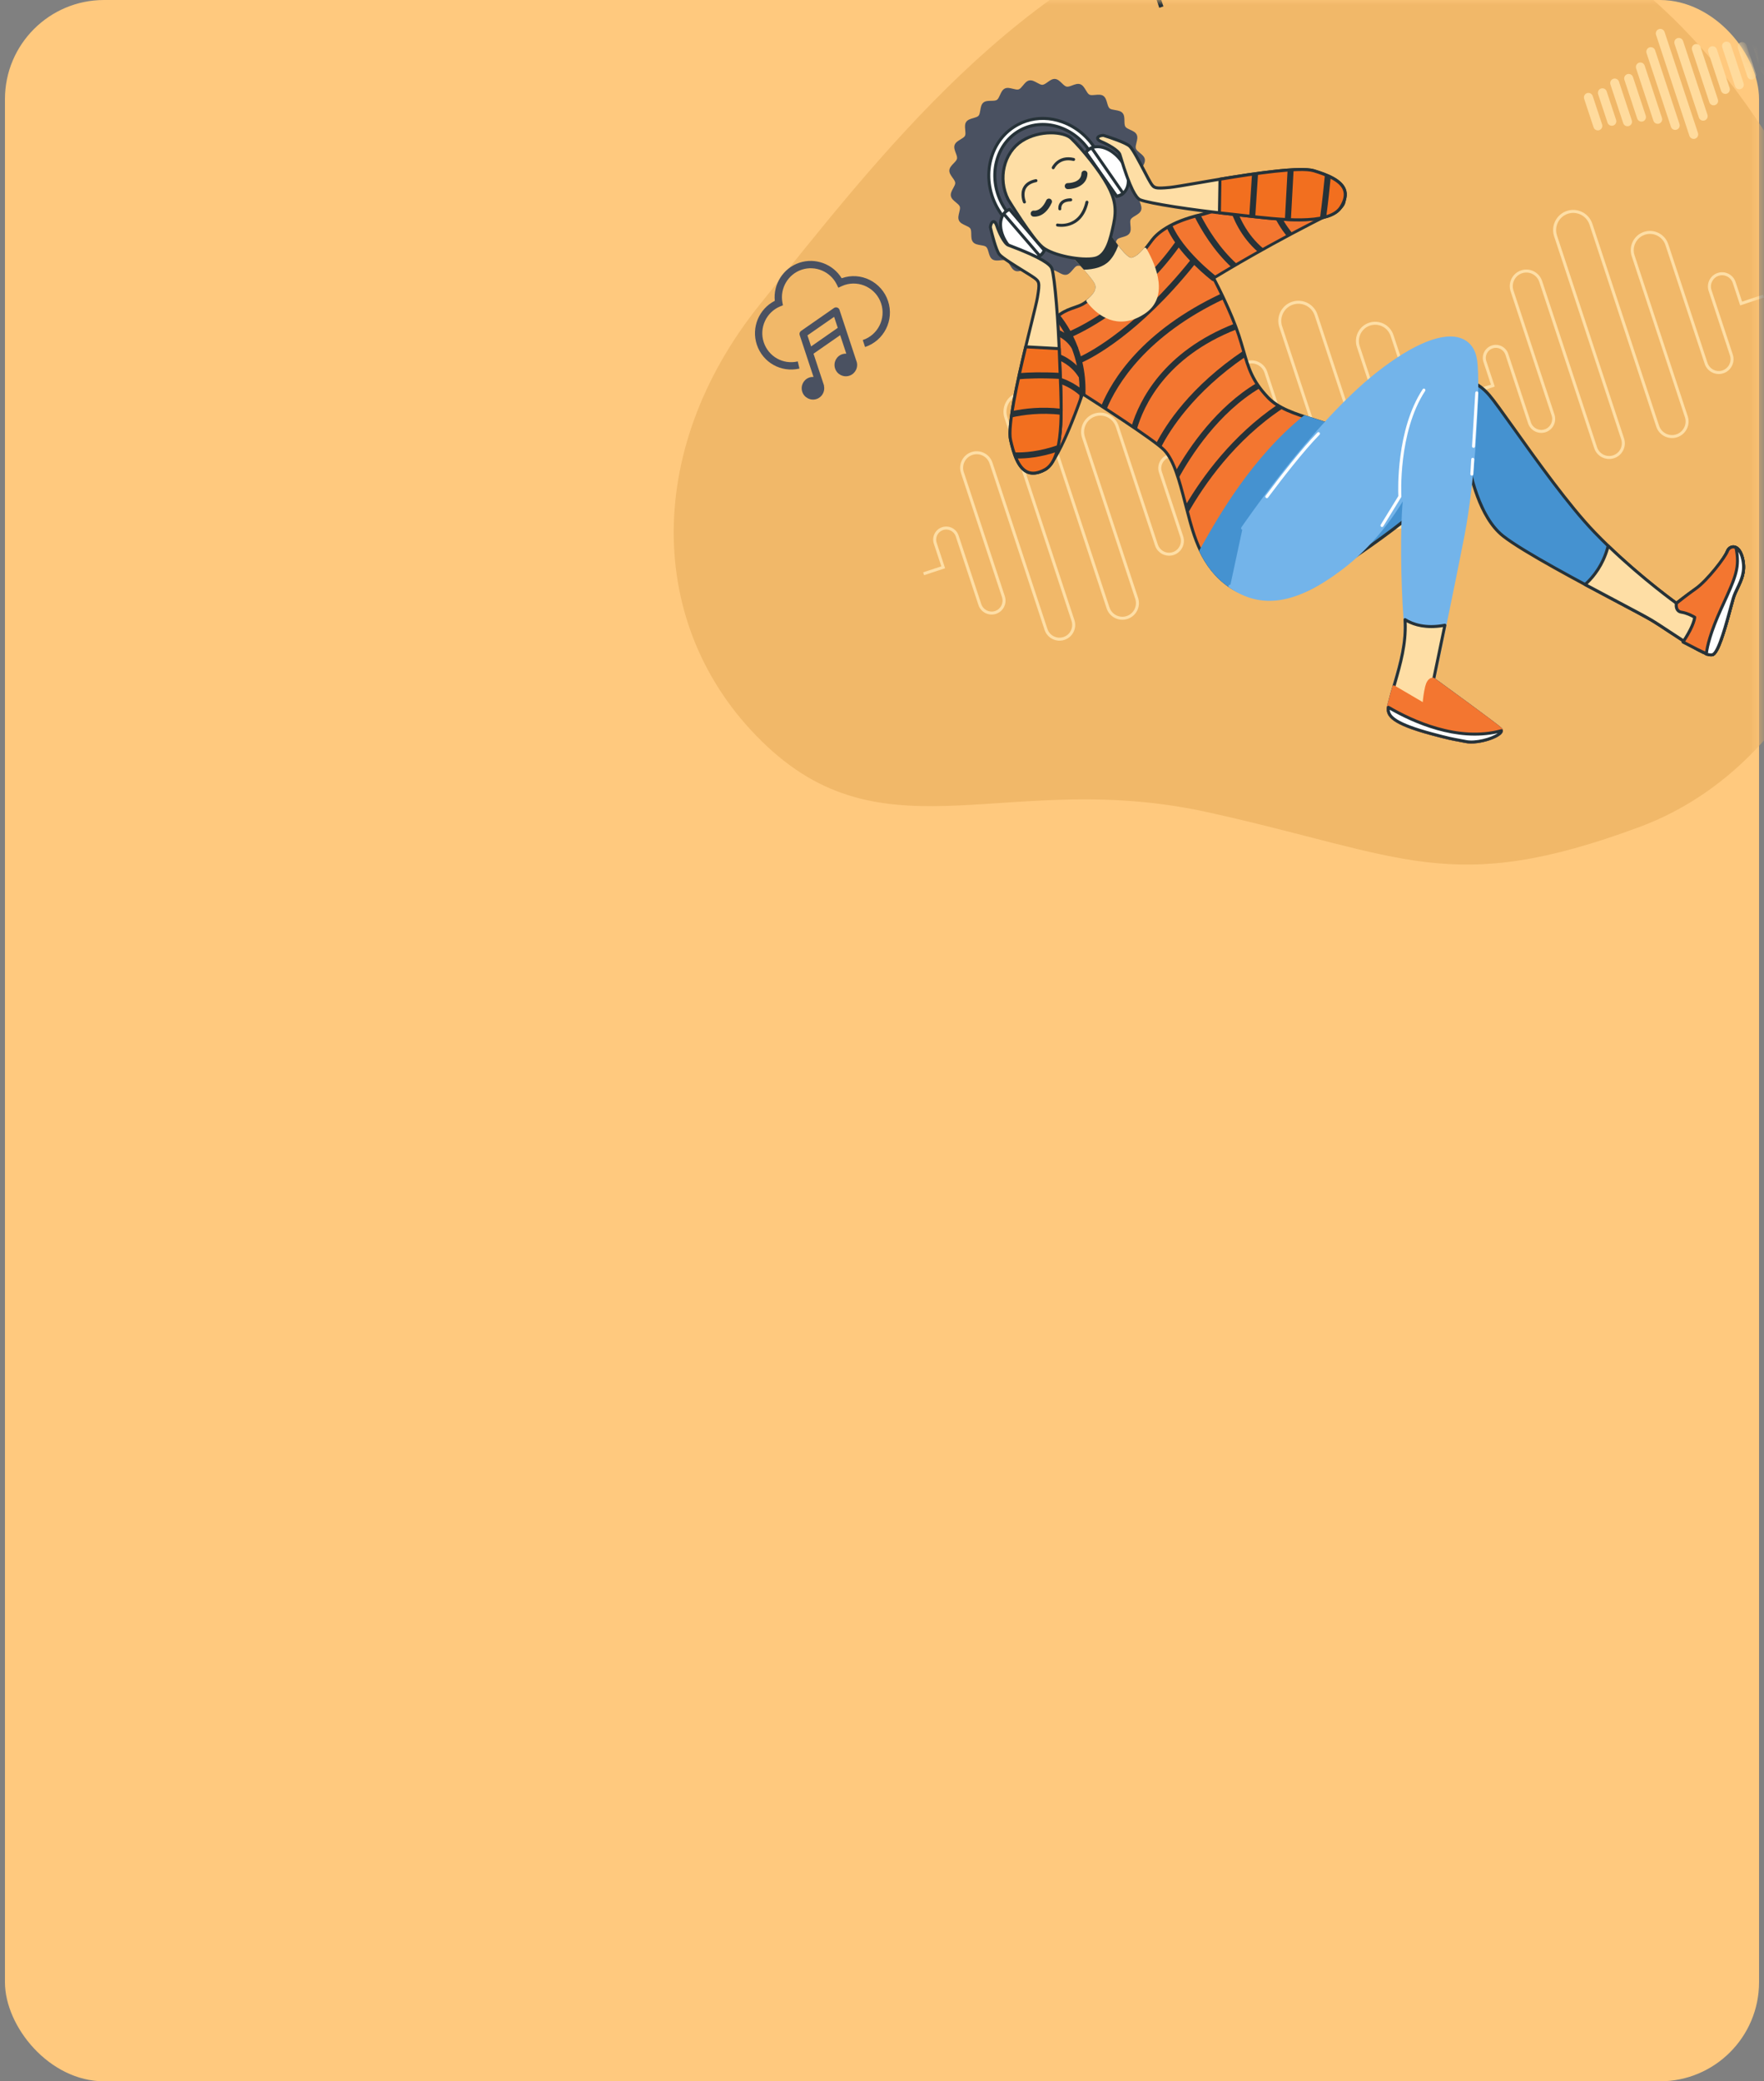 <svg width="178" height="210" viewBox="0 0 178 210" fill="none" xmlns="http://www.w3.org/2000/svg">
<rect x="0" y="0" width="178" height="210" fill="#808080" stroke="none"/>
<rect x="0.5" width="177" height="210" rx="10" fill="#FFC97E"/>
<mask id="mask0" mask-type="alpha" maskUnits="userSpaceOnUse" x="0" y="0" width="178" height="210">
<rect x="0.5" width="177" height="210" rx="10" fill="#FFC97E"/>
</mask>
<g mask="url(#mask0)">
<path d="M162.124 -3.631C162.124 -3.631 144.918 -15.028 123.96 -9.016C102.999 -3.006 88.691 15.781 76.697 30.692C64.7 45.606 65.224 63.967 77.445 75.345C89.666 86.724 101.976 77.559 121.858 81.951C141.741 86.342 146.381 90.499 165.412 83.451C184.444 76.403 193.646 50.789 185.337 28.046C177.025 5.301 162.124 -3.631 162.124 -3.631Z" fill="#F1B869"/>
<path d="M107.409 64.563C106.578 64.838 105.679 64.384 105.405 63.554L99.859 46.775C99.621 46.055 98.845 45.663 98.126 45.9C97.408 46.138 97.018 46.915 97.256 47.635L101.395 60.161C101.639 60.898 101.239 61.695 100.504 61.938C99.768 62.181 98.972 61.78 98.729 61.042L96.443 54.127C96.267 53.594 95.693 53.305 95.162 53.48C94.63 53.656 94.342 54.231 94.518 54.764L95.368 57.336L93.247 58.036L93.152 57.748L94.985 57.142L94.23 54.858C94.002 54.167 94.377 53.42 95.066 53.193C95.756 52.965 96.502 53.341 96.73 54.032L99.016 60.947C99.207 61.526 99.831 61.841 100.408 61.65C100.986 61.459 101.299 60.835 101.108 60.256L96.968 47.73C96.678 46.852 97.154 45.902 98.031 45.612C98.907 45.323 99.856 45.801 100.147 46.68L105.692 63.459C105.914 64.131 106.641 64.497 107.313 64.275C107.983 64.054 108.348 63.326 108.126 62.655L101.36 42.183C101.008 41.117 101.587 39.965 102.65 39.613C103.713 39.262 104.865 39.843 105.217 40.908L111.952 61.285C112.19 62.005 112.966 62.397 113.685 62.16C114.403 61.922 114.793 61.145 114.555 60.425L109.188 44.187C108.851 43.167 109.405 42.064 110.422 41.728C111.439 41.392 112.541 41.947 112.878 42.967L116.837 54.946C117.044 55.571 117.721 55.912 118.344 55.706C118.968 55.5 119.308 54.822 119.102 54.197L116.949 47.685C116.701 46.934 117.108 46.121 117.858 45.874C118.609 45.626 119.422 46.034 119.671 46.786L120.325 48.764L122.446 48.063L122.541 48.352L120.133 49.147L119.384 46.881C119.187 46.287 118.546 45.966 117.954 46.162C117.362 46.357 117.042 47 117.237 47.59L119.389 54.102C119.648 54.886 119.221 55.736 118.44 55.994C117.658 56.253 116.809 55.824 116.55 55.041L112.591 43.062C112.306 42.201 111.377 41.732 110.517 42.016C109.658 42.3 109.191 43.23 109.476 44.092L114.843 60.33C115.133 61.208 114.656 62.158 113.78 62.448C112.903 62.738 111.955 62.259 111.664 61.38L104.929 41.003C104.63 40.096 103.65 39.602 102.745 39.901C101.84 40.2 101.348 41.181 101.648 42.088L108.414 62.56C108.691 63.389 108.239 64.289 107.409 64.563Z" fill="#FEDEA5"/>
<path d="M135.14 55.397C134.309 55.671 133.41 55.218 133.136 54.388L127.59 37.608C127.352 36.888 126.576 36.496 125.857 36.734C125.139 36.971 124.749 37.749 124.987 38.469L129.127 50.995C129.37 51.732 128.971 52.529 128.235 52.772C127.499 53.015 126.704 52.613 126.46 51.876L124.174 44.961C123.998 44.428 123.424 44.139 122.893 44.314C122.361 44.49 122.073 45.064 122.249 45.597L123.099 48.169L120.978 48.87L120.883 48.582L122.716 47.976L121.962 45.692C121.733 45.001 122.108 44.254 122.798 44.026C123.487 43.798 124.233 44.175 124.462 44.866L126.747 51.781C126.939 52.36 127.562 52.675 128.14 52.484C128.717 52.293 129.031 51.669 128.839 51.09L124.699 38.564C124.409 37.685 124.886 36.736 125.762 36.446C126.639 36.156 127.588 36.635 127.878 37.513L133.424 54.293C133.645 54.964 134.372 55.331 135.045 55.109C135.714 54.888 136.079 54.16 135.858 53.489L129.092 33.017C128.739 31.951 129.318 30.798 130.381 30.447C131.444 30.095 132.596 30.676 132.948 31.742L139.683 52.119C139.921 52.839 140.697 53.231 141.416 52.993C142.134 52.756 142.524 51.979 142.286 51.259L136.92 35.02C136.583 34.001 137.136 32.898 138.153 32.562C139.171 32.225 140.273 32.781 140.609 33.801L144.568 45.779C144.775 46.404 145.452 46.746 146.076 46.54C146.699 46.334 147.04 45.656 146.833 45.031L144.681 38.519C144.432 37.767 144.84 36.955 145.593 36.706C146.343 36.458 147.154 36.868 147.402 37.619L148.056 39.598L150.177 38.897L150.272 39.185L147.864 39.981L147.115 37.714C146.919 37.121 146.28 36.799 145.688 36.994C145.096 37.19 144.773 37.833 144.968 38.424L147.12 44.936C147.379 45.719 146.953 46.569 146.171 46.828C145.389 47.086 144.54 46.658 144.281 45.874L140.322 33.896C140.037 33.035 139.108 32.566 138.249 32.849C137.389 33.133 136.922 34.064 137.207 34.925L142.574 51.164C142.864 52.042 142.388 52.992 141.511 53.282C140.635 53.571 139.686 53.093 139.395 52.214L132.661 31.837C132.361 30.93 131.382 30.436 130.476 30.735C129.571 31.034 129.079 32.014 129.379 32.922L136.145 53.394C136.422 54.222 135.97 55.122 135.14 55.397Z" fill="#FEDEA5"/>
<path d="M162.871 46.232C162.041 46.506 161.142 46.053 160.868 45.223L155.322 28.443C155.084 27.723 154.307 27.331 153.589 27.569C152.871 27.806 152.48 28.584 152.718 29.304L156.858 41.83C157.102 42.567 156.702 43.364 155.967 43.607C155.231 43.85 154.435 43.448 154.191 42.711L151.906 35.796C151.73 35.263 151.156 34.973 150.624 35.149C150.093 35.325 149.804 35.899 149.98 36.432L150.831 39.004L148.71 39.705L148.615 39.417L150.448 38.811L149.693 36.527C149.465 35.836 149.839 35.089 150.529 34.861C151.219 34.633 151.965 35.01 152.193 35.701L154.479 42.616C154.67 43.195 155.294 43.51 155.871 43.319C156.449 43.128 156.762 42.504 156.571 41.925L152.431 29.399C152.141 28.52 152.617 27.57 153.494 27.281C154.37 26.991 155.319 27.47 155.609 28.348L161.155 45.128C161.377 45.799 162.104 46.166 162.776 45.944C163.449 45.721 163.811 44.995 163.589 44.324L156.823 23.852C156.471 22.786 157.049 21.633 158.113 21.282C159.176 20.93 160.327 21.511 160.68 22.577L167.414 42.954C167.652 43.674 168.429 44.066 169.147 43.828C169.866 43.591 170.256 42.813 170.018 42.093L164.651 25.855C164.314 24.836 164.868 23.733 165.885 23.396C166.902 23.06 168.004 23.616 168.341 24.636L172.3 36.614C172.507 37.239 173.184 37.581 173.807 37.375C174.431 37.169 174.771 36.491 174.565 35.866L172.412 29.354C172.164 28.602 172.571 27.79 173.324 27.541C174.074 27.293 174.885 27.703 175.134 28.454L175.788 30.433L177.908 29.732L178.004 30.02L175.595 30.816L174.846 28.549C174.65 27.956 174.011 27.634 173.419 27.829C172.827 28.025 172.505 28.668 172.7 29.259L174.852 35.771C175.111 36.554 174.684 37.404 173.903 37.663C173.121 37.921 172.272 37.493 172.013 36.709L168.054 24.731C167.769 23.869 166.839 23.4 165.98 23.684C165.121 23.968 164.654 24.899 164.939 25.76L170.305 41.998C170.596 42.877 170.119 43.827 169.243 44.116C168.366 44.406 167.417 43.927 167.127 43.049L160.392 22.672C160.092 21.765 159.113 21.27 158.208 21.57C157.303 21.869 156.811 22.849 157.111 23.756L163.877 44.229C164.154 45.057 163.702 45.957 162.871 46.232Z" fill="#FEDEA5"/>
<path d="M120.05 -0.223L119.168 -2.893L117.304 -0.797L120.05 -0.223Z" fill="#263238"/>
<path d="M116.494 -2.08L116.075 -1.941L116.976 0.787L117.396 0.648L116.494 -2.08Z" fill="#263238"/>
<path d="M124.563 -7.497C122.603 -6.849 121.543 -4.732 122.192 -2.771C122.841 -0.807 124.956 0.258 126.913 -0.389C128.872 -1.036 129.932 -3.153 129.284 -5.115C128.635 -7.079 126.523 -8.145 124.563 -7.497ZM125.854 -1.905L124.799 -1.556L123.561 -5.303L124.615 -5.652L125.854 -1.905ZM127.914 -2.586L126.86 -2.237L125.621 -5.984L126.676 -6.333L127.914 -2.586Z" fill="#263238"/>
<path d="M164.368 12.716C164.13 12.795 163.873 12.666 163.794 12.427L162.504 8.524C162.425 8.285 162.554 8.028 162.793 7.949C163.031 7.871 163.287 8 163.366 8.239L164.656 12.142C164.734 12.378 164.607 12.637 164.368 12.716Z" fill="#FFDB9D"/>
<path d="M162.786 12.667C162.548 12.745 162.291 12.616 162.212 12.377L161.263 9.506C161.184 9.267 161.313 9.01 161.552 8.931C161.79 8.852 162.046 8.982 162.125 9.221L163.074 12.092C163.153 12.331 163.025 12.588 162.786 12.667Z" fill="#FFDB9D"/>
<path d="M161.376 13.133C161.137 13.212 160.881 13.082 160.802 12.843L159.853 9.972C159.774 9.733 159.902 9.476 160.141 9.397C160.379 9.318 160.636 9.448 160.715 9.687L161.664 12.558C161.743 12.797 161.614 13.054 161.376 13.133Z" fill="#FFDB9D"/>
<path d="M178.302 7.539C178.063 7.618 177.807 7.488 177.728 7.249L176.779 4.378C176.7 4.139 176.829 3.882 177.067 3.803C177.306 3.725 177.562 3.854 177.641 4.093L178.59 6.964C178.669 7.204 178.54 7.46 178.302 7.539Z" fill="#FFDB9D"/>
<path d="M176.891 8.005C176.652 8.084 176.396 7.955 176.317 7.715L175.368 4.844C175.289 4.605 175.418 4.348 175.656 4.269C175.895 4.191 176.151 4.32 176.23 4.559L177.179 7.431C177.258 7.67 177.129 7.926 176.891 8.005Z" fill="#FFDB9D"/>
<path d="M165.779 12.249C165.541 12.328 165.284 12.199 165.205 11.96L163.915 8.057C163.836 7.818 163.965 7.562 164.204 7.483C164.442 7.404 164.699 7.533 164.778 7.772L166.067 11.675C166.145 11.911 166.015 12.171 165.779 12.249Z" fill="#FFDB9D"/>
<path d="M167.414 12.47C167.175 12.548 166.919 12.419 166.84 12.18L165.096 6.903C165.017 6.664 165.146 6.408 165.384 6.329C165.623 6.25 165.879 6.379 165.958 6.619L167.702 11.895C167.781 12.134 167.652 12.391 167.414 12.47Z" fill="#FFDB9D"/>
<path d="M169.183 13.086C168.944 13.165 168.688 13.036 168.609 12.797L166.15 5.358C166.071 5.119 166.2 4.862 166.438 4.783C166.677 4.704 166.933 4.834 167.012 5.073L169.471 12.512C169.549 12.748 169.421 13.008 169.183 13.086Z" fill="#FFDB9D"/>
<path d="M175.653 8.986C175.415 9.065 175.159 8.936 175.08 8.697L173.79 4.794C173.711 4.555 173.839 4.298 174.078 4.219C174.316 4.141 174.573 4.27 174.652 4.509L175.942 8.412C176.02 8.648 175.889 8.908 175.653 8.986Z" fill="#FFDB9D"/>
<path d="M174.242 9.453C174.003 9.532 173.747 9.402 173.668 9.163L172.378 5.261C172.299 5.022 172.428 4.765 172.666 4.686C172.905 4.607 173.161 4.737 173.24 4.976L174.53 8.878C174.608 9.114 174.48 9.374 174.242 9.453Z" fill="#FFDB9D"/>
<path d="M173.057 10.604C172.819 10.683 172.563 10.554 172.484 10.315L170.74 5.038C170.661 4.799 170.79 4.543 171.028 4.464C171.267 4.385 171.523 4.515 171.602 4.754L173.346 10.03C173.425 10.269 173.296 10.526 173.057 10.604Z" fill="#FFDB9D"/>
<path d="M172.004 12.154C171.766 12.233 171.51 12.103 171.431 11.864L168.972 4.425C168.893 4.186 169.022 3.929 169.26 3.85C169.499 3.772 169.755 3.901 169.834 4.14L172.293 11.579C172.371 11.816 172.243 12.075 172.004 12.154Z" fill="#FFDB9D"/>
<path d="M171.047 13.994C170.809 14.072 170.553 13.943 170.474 13.704L167.106 3.514C167.027 3.275 167.156 3.018 167.394 2.94C167.633 2.861 167.889 2.99 167.968 3.229L171.336 13.419C171.415 13.658 171.286 13.915 171.047 13.994Z" fill="#FFDB9D"/>
<path d="M84.931 28.074C84.054 26.645 82.283 25.974 80.668 26.508C79.042 27.046 78.011 28.664 78.183 30.352C76.592 31.159 75.796 33.042 76.366 34.767C76.964 36.579 78.813 37.619 80.669 37.188L80.501 36.467C79.021 36.812 77.545 35.981 77.067 34.535C76.587 33.084 77.318 31.494 78.727 30.916L79.002 30.803L78.949 30.508C78.688 29.083 79.527 27.665 80.9 27.211C82.277 26.756 83.796 27.398 84.435 28.704L84.593 29.029L84.92 28.879C85.019 28.834 85.12 28.791 85.224 28.756C86.752 28.251 88.406 29.088 88.912 30.617C89.418 32.15 88.585 33.805 87.059 34.309L87.291 35.012C89.205 34.38 90.247 32.304 89.613 30.386C88.974 28.443 86.854 27.381 84.931 28.074Z" fill="#4A5161"/>
<path d="M84.714 31.267C84.678 31.157 84.591 31.068 84.48 31.031C84.369 30.994 84.248 31.012 84.152 31.079L80.832 33.39C80.697 33.483 80.642 33.654 80.694 33.809L82.09 38.035C81.954 38.029 81.812 38.043 81.677 38.088C81.08 38.286 80.755 38.933 80.953 39.532C81.151 40.131 81.797 40.457 82.395 40.26C82.961 40.073 83.276 39.483 83.142 38.914L83.154 38.91L82.089 35.687L84.779 33.817L85.396 35.683C85.263 35.676 85.125 35.693 84.99 35.738C84.393 35.935 84.068 36.582 84.266 37.181C84.464 37.781 85.11 38.107 85.708 37.909C86.306 37.712 86.631 37.064 86.433 36.465C86.431 36.46 86.426 36.455 86.424 36.449L84.712 31.268L84.714 31.267ZM84.536 33.08L81.846 34.953L81.478 33.838L84.168 31.968L84.536 33.08Z" fill="#4A5161"/>
<path d="M114.475 15.027C114.343 14.627 114.746 14.014 114.57 13.645C114.388 13.267 113.658 13.202 113.43 12.858C113.2 12.51 113.431 11.81 113.163 11.5C112.89 11.184 112.167 11.311 111.859 11.036C111.547 10.759 111.592 10.025 111.247 9.791C110.901 9.557 110.239 9.868 109.868 9.681C109.497 9.494 109.352 8.775 108.959 8.637C108.57 8.5 108.005 8.971 107.597 8.886C107.193 8.802 106.864 8.144 106.449 8.112C106.037 8.082 105.618 8.684 105.201 8.706C104.792 8.73 104.303 8.179 103.893 8.257C103.49 8.332 103.241 9.025 102.842 9.157C102.442 9.289 101.83 8.884 101.461 9.061C101.085 9.243 101.02 9.973 100.678 10.201C100.33 10.431 99.632 10.199 99.322 10.467C99.007 10.741 99.135 11.465 98.861 11.773C98.585 12.085 97.852 12.039 97.619 12.385C97.386 12.73 97.698 13.394 97.511 13.765C97.325 14.137 96.608 14.281 96.47 14.675C96.334 15.065 96.805 15.631 96.72 16.04C96.637 16.444 95.981 16.773 95.949 17.189C95.92 17.601 96.521 18.022 96.544 18.439C96.568 18.85 96.019 19.338 96.097 19.75C96.176 20.152 96.865 20.404 96.997 20.804C97.13 21.204 96.726 21.817 96.903 22.186C97.085 22.564 97.814 22.63 98.043 22.973C98.272 23.322 98.041 24.021 98.31 24.332C98.583 24.647 99.306 24.52 99.614 24.795C99.925 25.072 99.881 25.806 100.226 26.04C100.571 26.274 101.233 25.963 101.604 26.15C101.975 26.337 102.121 27.056 102.514 27.194C102.903 27.331 103.468 26.86 103.876 26.946C104.279 27.029 104.608 27.687 105.024 27.719C105.435 27.75 105.855 27.148 106.271 27.125C106.681 27.101 107.169 27.652 107.58 27.574C107.981 27.496 108.232 26.806 108.631 26.674C109.031 26.542 109.642 26.947 110.011 26.771C110.388 26.589 110.452 25.858 110.795 25.63C111.143 25.4 111.841 25.632 112.151 25.364C112.465 25.091 112.337 24.366 112.612 24.058C112.888 23.747 113.62 23.792 113.854 23.447C114.087 23.101 113.775 22.437 113.961 22.066C114.148 21.694 114.865 21.55 115.003 21.156C115.139 20.766 114.668 20.2 114.753 19.792C114.836 19.387 115.492 19.058 115.524 18.642C115.553 18.23 114.952 17.809 114.929 17.392C114.904 16.981 115.454 16.493 115.375 16.081C115.298 15.675 114.608 15.428 114.475 15.027Z" fill="#4A5161"/>
<path d="M107.68 27.703C107.657 27.711 107.633 27.716 107.609 27.721C107.339 27.771 107.074 27.626 106.819 27.483C106.628 27.377 106.433 27.269 106.283 27.277C106.127 27.287 105.941 27.419 105.76 27.549C105.527 27.719 105.281 27.892 105.013 27.872C104.741 27.85 104.523 27.642 104.315 27.439C104.159 27.286 103.996 27.129 103.845 27.096C103.694 27.063 103.481 27.142 103.274 27.22C103.002 27.323 102.721 27.429 102.465 27.338C102.208 27.247 102.053 26.988 101.904 26.74C101.79 26.551 101.675 26.356 101.537 26.287C101.4 26.217 101.175 26.24 100.955 26.262C100.665 26.29 100.365 26.319 100.14 26.167C99.914 26.015 99.831 25.726 99.751 25.445C99.691 25.232 99.628 25.014 99.511 24.911C99.398 24.808 99.173 24.774 98.956 24.737C98.669 24.688 98.37 24.64 98.193 24.433C98.017 24.23 98.01 23.928 98.007 23.639C98.004 23.416 97.998 23.188 97.913 23.056C97.83 22.93 97.624 22.836 97.428 22.747C97.162 22.624 96.885 22.502 96.767 22.25C96.651 22.007 96.722 21.718 96.792 21.44C96.845 21.224 96.902 21.001 96.853 20.851C96.803 20.701 96.625 20.556 96.454 20.414C96.231 20.232 95.999 20.041 95.95 19.779C95.899 19.508 96.044 19.243 96.186 18.988C96.292 18.797 96.399 18.602 96.391 18.451C96.381 18.295 96.249 18.108 96.12 17.93C95.95 17.696 95.776 17.45 95.796 17.181C95.818 16.909 96.026 16.69 96.228 16.483C96.381 16.327 96.537 16.163 96.57 16.012C96.603 15.86 96.523 15.647 96.445 15.44C96.342 15.167 96.236 14.886 96.326 14.629C96.417 14.372 96.675 14.217 96.922 14.068C97.111 13.954 97.305 13.839 97.375 13.701C97.444 13.563 97.42 13.338 97.399 13.118C97.37 12.828 97.34 12.527 97.493 12.304C97.645 12.078 97.933 11.996 98.213 11.916C98.425 11.855 98.644 11.793 98.746 11.676C98.848 11.562 98.882 11.337 98.919 11.121C98.967 10.833 99.015 10.533 99.221 10.356C99.424 10.181 99.725 10.174 100.014 10.171C100.236 10.168 100.464 10.163 100.595 10.078C100.721 9.995 100.815 9.788 100.903 9.593C101.025 9.325 101.148 9.049 101.396 8.931C101.638 8.816 101.926 8.887 102.205 8.958C102.42 9.011 102.643 9.069 102.792 9.019C102.942 8.97 103.087 8.791 103.228 8.62C103.409 8.397 103.6 8.165 103.861 8.117C104.131 8.066 104.396 8.211 104.654 8.353C104.845 8.459 105.04 8.567 105.19 8.559C105.346 8.549 105.532 8.417 105.71 8.288C105.944 8.118 106.189 7.945 106.457 7.965C106.729 7.987 106.948 8.195 107.155 8.399C107.311 8.552 107.474 8.708 107.625 8.741C107.777 8.775 107.992 8.694 108.196 8.617C108.468 8.514 108.749 8.408 109.005 8.499C109.262 8.59 109.417 8.849 109.567 9.1C109.681 9.289 109.796 9.484 109.934 9.554C110.072 9.623 110.297 9.6 110.516 9.578C110.806 9.55 111.106 9.521 111.331 9.673C111.557 9.825 111.64 10.114 111.72 10.395C111.78 10.608 111.843 10.826 111.96 10.929C112.073 11.031 112.298 11.066 112.515 11.103C112.802 11.152 113.101 11.2 113.278 11.407C113.454 11.61 113.461 11.912 113.464 12.201C113.468 12.424 113.473 12.652 113.558 12.784C113.641 12.91 113.848 13.004 114.043 13.093C114.31 13.216 114.586 13.338 114.703 13.587C114.819 13.83 114.748 14.119 114.678 14.398C114.625 14.613 114.568 14.836 114.617 14.986C114.667 15.136 114.846 15.281 115.017 15.423C115.239 15.605 115.472 15.796 115.52 16.058C115.571 16.329 115.426 16.594 115.285 16.852C115.179 17.043 115.069 17.239 115.08 17.389C115.09 17.545 115.222 17.732 115.352 17.913C115.522 18.147 115.696 18.393 115.676 18.662C115.654 18.934 115.446 19.153 115.244 19.36C115.091 19.516 114.935 19.68 114.902 19.831C114.869 19.983 114.949 20.196 115.027 20.403C115.13 20.676 115.236 20.957 115.146 21.214C115.055 21.471 114.797 21.626 114.547 21.776C114.358 21.889 114.164 22.005 114.095 22.143C114.025 22.28 114.049 22.506 114.07 22.726C114.1 23.016 114.129 23.317 113.977 23.542C113.824 23.765 113.537 23.851 113.257 23.93C113.045 23.991 112.826 24.054 112.725 24.17C112.622 24.284 112.588 24.509 112.551 24.726C112.503 25.014 112.455 25.314 112.249 25.49C112.046 25.666 111.745 25.673 111.456 25.676C111.234 25.679 111.009 25.683 110.875 25.769C110.749 25.852 110.655 26.059 110.567 26.254C110.445 26.521 110.323 26.798 110.072 26.916C109.833 27.033 109.541 26.96 109.263 26.89C109.047 26.836 108.824 26.779 108.675 26.828C108.526 26.878 108.381 27.056 108.24 27.228C108.076 27.419 107.907 27.628 107.68 27.703ZM106.082 27.008C106.14 26.989 106.199 26.976 106.261 26.971C106.499 26.956 106.737 27.089 106.964 27.215C107.171 27.332 107.389 27.451 107.551 27.42C107.706 27.388 107.859 27.203 108.008 27.02C108.176 26.814 108.352 26.603 108.585 26.526C108.817 26.449 109.085 26.517 109.342 26.579C109.568 26.636 109.804 26.695 109.948 26.628C110.096 26.557 110.197 26.332 110.297 26.113C110.404 25.877 110.516 25.629 110.716 25.499C110.92 25.364 111.193 25.36 111.456 25.357C111.69 25.352 111.935 25.348 112.056 25.244C112.18 25.136 112.221 24.893 112.258 24.66C112.3 24.4 112.343 24.134 112.503 23.953C112.663 23.772 112.925 23.695 113.178 23.624C113.405 23.559 113.641 23.491 113.731 23.358C113.824 23.223 113.797 22.979 113.774 22.744C113.747 22.481 113.722 22.211 113.829 21.994C113.935 21.777 114.17 21.638 114.396 21.503C114.599 21.382 114.808 21.255 114.863 21.103C114.915 20.951 114.83 20.721 114.747 20.499C114.652 20.252 114.558 19.996 114.607 19.759C114.657 19.523 114.845 19.329 115.028 19.141C115.195 18.971 115.365 18.793 115.375 18.63C115.386 18.47 115.244 18.271 115.107 18.08C114.954 17.865 114.794 17.643 114.78 17.399C114.765 17.161 114.897 16.922 115.023 16.695C115.139 16.488 115.258 16.27 115.227 16.107C115.198 15.951 115.01 15.799 114.827 15.649C114.621 15.48 114.41 15.304 114.333 15.071C114.256 14.837 114.323 14.569 114.385 14.312C114.441 14.086 114.5 13.849 114.433 13.705C114.362 13.556 114.137 13.455 113.919 13.354C113.682 13.247 113.435 13.134 113.305 12.934C113.17 12.73 113.166 12.456 113.162 12.193C113.157 11.958 113.153 11.713 113.049 11.591C112.941 11.467 112.698 11.426 112.465 11.388C112.206 11.346 111.94 11.303 111.759 11.142C111.579 10.981 111.502 10.719 111.43 10.465C111.365 10.237 111.296 10.001 111.164 9.91C111.029 9.821 110.785 9.844 110.551 9.867C110.288 9.893 110.019 9.918 109.802 9.811C109.588 9.703 109.447 9.469 109.311 9.242C109.19 9.039 109.063 8.829 108.911 8.773C108.76 8.721 108.53 8.807 108.309 8.889C108.061 8.981 107.807 9.078 107.57 9.028C107.334 8.978 107.141 8.79 106.953 8.606C106.782 8.439 106.605 8.267 106.442 8.257C106.282 8.246 106.084 8.388 105.893 8.525C105.679 8.679 105.458 8.838 105.214 8.852C104.976 8.866 104.738 8.734 104.511 8.608C104.304 8.491 104.086 8.371 103.924 8.403C103.768 8.432 103.616 8.619 103.467 8.803C103.299 9.009 103.124 9.223 102.891 9.3C102.659 9.377 102.391 9.309 102.133 9.244C101.907 9.187 101.671 9.128 101.527 9.195C101.379 9.266 101.278 9.491 101.178 9.709C101.071 9.946 100.959 10.194 100.759 10.324C100.555 10.458 100.282 10.462 100.019 10.466C99.784 10.47 99.54 10.474 99.419 10.578C99.295 10.686 99.254 10.93 99.216 11.163C99.175 11.423 99.132 11.689 98.972 11.87C98.812 12.05 98.549 12.124 98.296 12.198C98.069 12.264 97.834 12.332 97.744 12.464C97.654 12.599 97.678 12.844 97.701 13.079C97.728 13.342 97.753 13.611 97.646 13.829C97.54 14.046 97.305 14.184 97.079 14.32C96.876 14.441 96.666 14.568 96.612 14.72C96.56 14.871 96.645 15.102 96.728 15.324C96.82 15.571 96.917 15.827 96.868 16.064C96.818 16.3 96.63 16.493 96.447 16.682C96.28 16.852 96.109 17.03 96.1 17.193C96.089 17.353 96.231 17.552 96.368 17.743C96.521 17.957 96.681 18.18 96.695 18.424C96.71 18.662 96.578 18.9 96.452 19.127C96.336 19.335 96.217 19.553 96.248 19.715C96.277 19.872 96.465 20.024 96.648 20.174C96.854 20.343 97.065 20.519 97.142 20.752C97.219 20.985 97.152 21.254 97.09 21.511C97.034 21.737 96.975 21.973 97.042 22.117C97.113 22.266 97.339 22.371 97.556 22.468C97.793 22.576 98.04 22.689 98.17 22.888C98.305 23.093 98.309 23.366 98.313 23.63C98.318 23.865 98.322 24.11 98.426 24.232C98.534 24.356 98.777 24.397 99.01 24.435C99.269 24.477 99.535 24.52 99.716 24.681C99.896 24.842 99.973 25.104 100.045 25.358C100.11 25.586 100.179 25.822 100.311 25.912C100.446 26.005 100.69 25.979 100.924 25.956C101.187 25.93 101.456 25.904 101.673 26.012C101.89 26.119 102.028 26.354 102.164 26.581C102.285 26.784 102.412 26.994 102.564 27.049C102.715 27.102 102.945 27.016 103.166 26.933C103.413 26.839 103.668 26.745 103.905 26.795C104.141 26.844 104.334 27.033 104.522 27.217C104.692 27.384 104.87 27.555 105.033 27.566C105.193 27.577 105.388 27.435 105.582 27.298C105.742 27.184 105.907 27.066 106.082 27.008Z" fill="#4A5161"/>
<path d="M101.857 22.315C101.747 22.351 101.62 22.323 101.538 22.228C101.165 21.815 100.841 21.353 100.575 20.857C98.94 17.79 99.896 14.078 102.703 12.579C105.51 11.079 109.122 12.355 110.757 15.421C110.851 15.598 110.94 15.779 111.016 15.962C111.082 16.116 111.01 16.293 110.857 16.359C110.7 16.424 110.527 16.354 110.46 16.2C110.39 16.035 110.309 15.869 110.224 15.706C108.747 12.935 105.503 11.771 102.988 13.114C100.477 14.455 99.632 17.801 101.108 20.572C101.351 21.025 101.647 21.448 101.984 21.822C102.096 21.948 102.089 22.139 101.963 22.251C101.935 22.282 101.897 22.301 101.857 22.315Z" fill="white"/>
<path d="M101.905 22.459C101.735 22.515 101.547 22.465 101.426 22.333C101.044 21.91 100.713 21.438 100.443 20.929C99.636 19.413 99.415 17.694 99.83 16.094C100.242 14.488 101.238 13.191 102.635 12.448C104.03 11.703 105.659 11.596 107.222 12.149C108.781 12.701 110.085 13.839 110.892 15.355C110.986 15.534 111.077 15.722 111.157 15.906C111.255 16.136 111.149 16.404 110.917 16.503C110.68 16.604 110.421 16.494 110.321 16.262C110.253 16.103 110.177 15.939 110.093 15.782C108.657 13.087 105.502 11.951 103.063 13.252C100.624 14.553 99.809 17.807 101.246 20.504C101.482 20.95 101.771 21.36 102.102 21.726C102.269 21.913 102.255 22.199 102.072 22.368C102.021 22.408 101.965 22.439 101.905 22.459ZM103.591 12.362C103.312 12.454 103.038 12.57 102.776 12.711C101.456 13.416 100.514 14.644 100.121 16.167C99.728 17.696 99.938 19.336 100.71 20.784C100.97 21.27 101.286 21.724 101.652 22.127C101.706 22.186 101.805 22.195 101.865 22.137C101.926 22.081 101.932 21.983 101.874 21.923C101.527 21.539 101.225 21.105 100.976 20.642C99.459 17.798 100.331 14.36 102.915 12.978C105.501 11.6 108.839 12.79 110.353 15.635C110.443 15.8 110.522 15.972 110.594 16.14C110.626 16.219 110.713 16.251 110.795 16.22C110.832 16.205 110.861 16.176 110.873 16.137C110.889 16.1 110.889 16.059 110.873 16.022C110.799 15.845 110.711 15.667 110.62 15.496C109.847 14.045 108.602 12.958 107.115 12.434C105.933 12.013 104.709 11.992 103.591 12.362Z" fill="#263238"/>
<path d="M134.829 57.4C134.829 57.4 145.557 50.672 148.053 46.014C148.053 46.014 148.807 51.835 151.676 54.081C154.544 56.328 164.707 61.422 166.557 62.514C168.406 63.606 172.108 66.388 172.841 66.04C173.577 65.692 174.541 61.539 174.893 60.356C175.246 59.176 176.211 58.18 175.864 56.486C175.517 54.789 174.526 55.011 174.303 55.619C174.079 56.226 172.595 58.381 171.478 59.175C170.36 59.969 169.161 60.864 169.161 60.864C169.161 60.864 164.778 57.731 160.892 53.69C157.007 49.649 151.635 41.421 150.267 39.848C148.897 38.278 147.558 38.082 146.121 38.557C144.684 39.032 140.086 40.551 133.213 46.762C126.34 52.973 127.77 56.334 128.95 57.33C130.129 58.331 132.395 58.754 134.829 57.4Z" fill="#4592D0"/>
<path d="M172.865 66.199C172.267 66.396 170.695 65.401 168.386 63.874C167.676 63.403 167.002 62.957 166.48 62.651C165.958 62.344 164.771 61.714 163.268 60.917C159.439 58.889 153.651 55.824 151.586 54.206C149.126 52.282 148.209 47.876 147.97 46.469C145.149 51.078 135.336 57.264 134.911 57.532C134.908 57.533 134.905 57.534 134.903 57.538C132.422 58.914 130.079 58.487 128.854 57.455C128.549 57.197 127.839 56.448 127.813 55.038C127.785 53.428 128.682 50.665 133.114 46.657C140.011 40.422 144.575 38.914 146.075 38.419C147.739 37.869 149.11 38.294 150.383 39.755C150.844 40.283 151.743 41.545 152.883 43.142C155.218 46.418 158.418 50.901 161.003 53.592C164.531 57.263 168.518 60.214 169.161 60.682C169.46 60.458 170.459 59.719 171.391 59.057C172.487 58.276 173.953 56.133 174.162 55.569C174.29 55.223 174.615 55.001 174.955 55.026C175.19 55.044 175.761 55.219 176.015 56.461C176.269 57.7 175.859 58.564 175.461 59.395C175.298 59.74 175.143 60.062 175.04 60.406C174.974 60.63 174.883 60.963 174.777 61.356C174.139 63.736 173.513 65.895 172.907 66.181C172.893 66.189 172.879 66.194 172.865 66.199ZM148.006 45.873C148.029 45.865 148.057 45.862 148.081 45.867C148.145 45.878 148.194 45.932 148.203 45.996C148.21 46.054 148.984 51.782 151.767 53.964C153.811 55.567 159.584 58.624 163.405 60.648C164.913 61.447 166.106 62.078 166.633 62.389C167.16 62.701 167.837 63.148 168.551 63.621C170.056 64.616 172.335 66.118 172.778 65.908C173.31 65.655 174.104 62.696 174.486 61.276C174.594 60.88 174.684 60.543 174.75 60.32C174.859 59.955 175.027 59.605 175.187 59.268C175.564 58.479 175.951 57.664 175.718 56.524C175.569 55.804 175.275 55.358 174.931 55.331C174.728 55.315 174.527 55.458 174.446 55.676C174.222 56.281 172.726 58.478 171.568 59.305C170.464 60.091 169.266 60.982 169.254 60.993C169.2 61.033 169.13 61.034 169.076 60.994C169.031 60.964 164.637 57.806 160.786 53.802C158.183 51.096 154.979 46.6 152.636 43.32C151.501 41.73 150.605 40.474 150.153 39.956C148.952 38.579 147.725 38.193 146.167 38.708C144.681 39.199 140.164 40.692 133.313 46.882C128.963 50.812 128.083 53.483 128.111 55.032C128.133 56.316 128.771 56.99 129.045 57.222C130.19 58.189 132.394 58.578 134.749 57.273C134.991 57.119 145.483 50.489 147.919 45.946C147.939 45.911 147.972 45.884 148.006 45.873ZM134.83 57.403L134.833 57.402L134.83 57.403Z" fill="#263238"/>
<path d="M175.866 56.488C175.519 54.791 174.528 55.014 174.305 55.621C174.081 56.228 172.597 58.383 171.479 59.178C170.362 59.972 169.162 60.867 169.162 60.867C169.162 60.867 165.748 58.426 162.276 55.076C161.781 57.013 160.747 58.262 159.95 58.975C162.916 60.57 165.679 61.996 166.558 62.516C168.408 63.608 172.11 66.391 172.843 66.043C173.579 65.694 174.543 61.542 174.895 60.359C175.25 59.177 176.216 58.184 175.866 56.488Z" fill="#FEDEA5"/>
<path d="M172.865 66.198C172.267 66.396 170.695 65.401 168.386 63.873C167.676 63.402 167.003 62.957 166.481 62.65C165.958 62.344 164.768 61.712 163.261 60.913C162.24 60.371 161.074 59.757 159.879 59.111C159.836 59.086 159.806 59.045 159.8 58.996C159.793 58.947 159.812 58.899 159.849 58.865C160.618 58.173 161.641 56.95 162.129 55.041C162.144 54.988 162.185 54.949 162.234 54.933C162.287 54.919 162.342 54.932 162.38 54.971C165.497 57.976 168.599 60.273 169.158 60.682C169.457 60.459 170.456 59.72 171.388 59.057C172.484 58.276 173.95 56.134 174.159 55.57C174.287 55.224 174.612 55.002 174.952 55.026C175.187 55.044 175.758 55.22 176.013 56.462C176.266 57.701 175.857 58.564 175.459 59.396C175.295 59.74 175.141 60.063 175.037 60.407C174.971 60.63 174.88 60.964 174.774 61.356C174.136 63.737 173.511 65.895 172.904 66.182C172.894 66.189 172.879 66.194 172.865 66.198ZM160.209 58.944C161.341 59.551 162.435 60.131 163.404 60.642C164.915 61.443 166.108 62.074 166.635 62.385C167.162 62.697 167.839 63.144 168.553 63.617C170.058 64.612 172.337 66.114 172.78 65.904C173.312 65.651 174.106 62.692 174.488 61.272C174.596 60.876 174.686 60.539 174.752 60.316C174.861 59.951 175.029 59.601 175.189 59.264C175.566 58.475 175.953 57.66 175.72 56.52C175.571 55.8 175.277 55.354 174.933 55.327C174.73 55.311 174.529 55.454 174.448 55.672C174.224 56.277 172.728 58.474 171.57 59.301C170.466 60.087 169.269 60.978 169.256 60.989C169.202 61.029 169.132 61.029 169.078 60.99C169.045 60.966 165.739 58.592 162.36 55.361C161.86 57.082 160.952 58.238 160.209 58.944Z" fill="#263238"/>
<path d="M108.039 25.547C108.039 25.547 110.16 27.731 110.58 28.528C110.999 29.326 110.179 30.143 109.266 30.678C108.353 31.213 106.624 31.161 105.661 33.428C104.699 35.695 103.444 44.611 103.276 45.992C103.111 47.373 103.997 48.173 105.446 47.38C106.896 46.588 109.222 39.737 109.222 39.737C109.222 39.737 116.412 44.303 117.485 45.427C118.559 46.555 119.089 48.874 119.719 51.241C120.345 53.609 121.109 57.098 124.119 59.145C127.129 61.191 131.805 60.505 134.826 57.398C137.845 54.295 139.619 46.437 136.981 44.348C134.344 42.254 129.968 42.237 127.939 40.1C125.91 37.962 125.861 36.426 125.001 33.825C124.142 31.224 122.459 28.062 122.459 28.062C122.459 28.062 128.018 24.627 134.693 21.357C137.013 20.22 134.581 17.963 132.993 17.865C131.001 17.741 123.481 21.133 121.291 21.634C118.129 22.359 116.776 23.512 116.238 24.236C115.699 24.961 115.021 25.965 114.225 26.151C113.429 26.337 111.334 22.816 111.334 22.816C111.334 22.816 109.861 25.178 108.039 25.547Z" fill="#F37630"/>
<path d="M130.978 59.982C128.567 60.779 125.973 60.589 124.036 59.27C121.145 57.306 120.299 54.059 119.68 51.685L119.412 50.662C118.857 48.538 118.33 46.531 117.378 45.532C116.42 44.523 110.378 40.651 109.307 39.967C108.918 41.086 106.888 46.766 105.521 47.512C104.8 47.903 104.149 47.949 103.692 47.637C103.243 47.332 103.037 46.726 103.128 45.97C103.273 44.76 104.54 35.68 105.522 33.365C106.267 31.608 107.448 31.198 108.395 30.869C108.693 30.767 108.97 30.67 109.189 30.543C109.597 30.302 110.895 29.455 110.445 28.594C110.041 27.827 107.951 25.668 107.928 25.647C107.89 25.608 107.876 25.549 107.891 25.496C107.908 25.442 107.949 25.403 108.006 25.391C109.744 25.037 111.192 22.753 111.207 22.732C111.234 22.688 111.286 22.662 111.337 22.661C111.388 22.663 111.438 22.688 111.466 22.733C112.468 24.415 113.763 26.095 114.193 25.998C114.865 25.843 115.483 25.003 115.981 24.33L116.12 24.141C116.617 23.475 117.943 22.241 121.259 21.48C122.08 21.292 123.711 20.673 125.438 20.016C128.39 18.897 131.735 17.628 133.004 17.704C134.071 17.77 135.559 18.783 135.775 19.868C135.868 20.332 135.767 20.992 134.76 21.485C128.702 24.451 123.506 27.594 122.659 28.11C122.981 28.726 124.388 31.478 125.145 33.77C125.334 34.341 125.48 34.851 125.624 35.344C126.126 37.085 126.488 38.346 128.052 39.989C129.083 41.076 130.742 41.601 132.498 42.158C134.119 42.673 135.792 43.203 137.076 44.223C137.844 44.831 138.302 45.946 138.399 47.444C138.615 50.8 137.063 55.313 134.935 57.499C133.808 58.67 132.426 59.504 130.978 59.982ZM109.178 39.594C109.221 39.58 109.268 39.587 109.307 39.609C109.601 39.796 116.523 44.198 117.597 45.325C118.603 46.383 119.138 48.426 119.704 50.591L119.972 51.614C120.578 53.94 121.41 57.122 124.206 59.023C127.187 61.05 131.806 60.29 134.719 57.298C136.761 55.202 138.306 50.704 138.097 47.476C138.004 46.066 137.587 45.028 136.888 44.474C135.648 43.49 133.999 42.968 132.407 42.462C130.613 41.893 128.917 41.354 127.832 40.211C126.219 38.514 125.828 37.158 125.334 35.44C125.191 34.95 125.045 34.442 124.859 33.878C124.013 31.317 122.344 28.169 122.328 28.14C122.292 28.069 122.314 27.981 122.383 27.939C122.439 27.905 128.024 24.465 134.63 21.227C135.3 20.9 135.587 20.467 135.484 19.942C135.295 18.995 133.931 18.081 132.99 18.022C131.786 17.947 128.328 19.259 125.55 20.315C123.737 21.003 122.171 21.598 121.329 21.79C118.105 22.529 116.836 23.703 116.362 24.335L116.223 24.522C115.697 25.235 115.044 26.122 114.262 26.304C113.478 26.486 111.873 23.995 111.33 23.104C110.944 23.663 109.779 25.201 108.325 25.634C108.853 26.188 110.355 27.784 110.71 28.462C111.099 29.203 110.589 30.08 109.339 30.813C109.095 30.954 108.801 31.058 108.493 31.166C107.6 31.474 106.491 31.86 105.797 33.494C104.828 35.779 103.571 44.811 103.424 46.016C103.347 46.652 103.504 47.156 103.857 47.394C104.218 47.639 104.756 47.589 105.372 47.254C106.48 46.651 108.279 42.044 109.077 39.694C109.098 39.643 109.132 39.609 109.178 39.594Z" fill="#263238"/>
<path d="M124.588 20.508C124.392 20.582 124.2 20.655 124.012 20.724C124.375 21.958 125.198 23.916 126.962 25.436C127.145 25.334 127.336 25.226 127.526 25.118C125.758 23.674 124.94 21.701 124.588 20.508Z" fill="#263238"/>
<path d="M127.144 39.151C127.018 38.985 126.903 38.819 126.798 38.655C122.77 41.06 120.024 45.098 118.645 47.513C118.736 47.76 118.821 48.017 118.907 48.285C120.145 46.014 122.931 41.645 127.144 39.151Z" fill="#263238"/>
<path d="M116.667 44.739C116.854 44.881 117.022 45.014 117.159 45.129C118.031 43.418 120.418 39.595 125.66 36.003C125.6 35.802 125.54 35.592 125.48 35.382C120.082 39.013 117.616 42.885 116.667 44.739Z" fill="#263238"/>
<path d="M109.221 36.551C110.216 36.098 114.888 33.723 120.51 26.737C121.433 27.649 122.212 28.251 122.281 28.305C122.362 28.368 122.47 28.383 122.562 28.353C122.576 28.348 122.592 28.34 122.606 28.332C122.518 28.163 122.466 28.065 122.466 28.065C122.466 28.065 122.556 28.01 122.723 27.907C122.703 27.875 122.681 27.847 122.651 27.822C122.616 27.795 119.374 25.295 118.267 22.68C118.076 22.775 117.894 22.873 117.732 22.972C117.955 23.48 118.245 23.981 118.574 24.457C114.475 30.189 109.404 32.763 108.01 33.389C107.619 32.688 107.225 32.141 106.914 31.758C106.758 31.877 106.605 32.01 106.457 32.171C106.724 32.507 107.062 32.98 107.403 33.577C106.926 33.281 106.401 33.09 105.888 32.966C105.811 33.11 105.733 33.26 105.664 33.427C105.65 33.46 105.636 33.496 105.622 33.53C106.578 33.741 107.588 34.203 108.157 35.174C108.357 35.693 108.533 36.264 108.665 36.885C108.002 36.229 106.832 35.417 105.083 35.382C105.038 35.573 104.992 35.773 104.948 35.976C107.603 35.955 108.748 37.896 108.814 38.011C108.828 38.032 108.843 38.05 108.861 38.066C108.898 38.399 108.921 38.739 108.927 39.095C108.159 38.535 106.58 37.644 104.563 37.86C104.526 38.065 104.485 38.27 104.448 38.477C106.815 38.126 108.517 39.493 108.922 39.861C108.916 40.121 108.913 40.375 108.91 40.625C109.109 40.08 109.227 39.731 109.227 39.731C109.227 39.731 109.336 39.801 109.525 39.92C109.527 39.859 109.527 39.801 109.529 39.74C109.566 38.568 109.44 37.501 109.221 36.551ZM118.943 24.974C119.307 25.451 119.697 25.897 120.082 26.3C114.739 32.954 110.176 35.418 109.064 35.951C108.985 35.674 108.898 35.409 108.807 35.154C108.805 35.117 108.794 35.076 108.776 35.04C108.768 35.027 108.761 35.013 108.752 34.997C108.606 34.614 108.45 34.257 108.288 33.93C109.778 33.249 114.826 30.651 118.943 24.974Z" fill="#263238"/>
<path d="M129.464 41.186C129.26 41.081 129.065 40.972 128.879 40.852C124.351 43.933 121.343 48.087 119.647 50.96C119.672 51.054 119.697 51.148 119.722 51.242C119.767 51.419 119.816 51.604 119.864 51.789C121.484 48.928 124.594 44.409 129.464 41.186Z" fill="#263238"/>
<path d="M124.795 33.222C124.727 33.033 124.654 32.843 124.582 32.653C117.337 35.482 114.954 40.471 114.188 42.986C114.365 43.106 114.538 43.225 114.71 43.34C115.365 41.031 117.575 36.046 124.795 33.222Z" fill="#263238"/>
<path d="M128.372 19.091C128.175 19.162 127.979 19.233 127.78 19.306C128.015 20.586 128.575 22.273 129.868 23.839C130.049 23.741 130.234 23.645 130.42 23.544C129.13 22.013 128.592 20.328 128.372 19.091Z" fill="#263238"/>
<path d="M120.526 21.831C121.223 23.224 122.453 25.287 124.277 26.978C124.451 26.876 124.635 26.767 124.827 26.655C123.06 25.061 121.839 23.052 121.131 21.673C120.925 21.725 120.722 21.776 120.526 21.831Z" fill="#263238"/>
<path d="M123.506 30.169C123.416 29.975 123.327 29.793 123.244 29.619C115.226 33.387 112.207 38.324 111.121 40.958C111.292 41.071 111.47 41.185 111.653 41.306C112.682 38.816 115.622 33.889 123.506 30.169Z" fill="#263238"/>
<path d="M134.83 57.4C137.328 54.833 138.971 49.012 137.97 45.896C137.756 45.315 137.444 44.834 137.023 44.496C136.668 44.212 136.282 43.923 135.88 43.632C134.585 42.935 133.07 42.519 131.654 42.054C126.106 46.542 122.62 53.036 121.163 55.594C121.805 56.919 122.716 58.19 124.123 59.146C127.132 61.193 131.808 60.507 134.83 57.4Z" fill="#4592D0"/>
<path d="M130.978 59.982C128.567 60.779 125.973 60.589 124.036 59.27C122.77 58.411 121.783 57.229 121.025 55.659C121.004 55.614 121.005 55.56 121.029 55.517L121.301 55.037C122.926 52.161 126.305 46.182 131.557 41.935C131.598 41.903 131.648 41.892 131.699 41.911C131.96 41.997 132.223 42.079 132.49 42.164C133.666 42.539 134.884 42.925 135.95 43.499C136.411 43.833 136.788 44.114 137.115 44.38C137.54 44.721 137.875 45.214 138.108 45.843C139.115 48.977 137.511 54.858 134.935 57.508C133.808 58.67 132.426 59.504 130.978 59.982ZM121.333 55.598C122.063 57.082 123.004 58.203 124.207 59.019C127.188 61.046 131.808 60.286 134.721 57.295C137.236 54.71 138.801 48.982 137.825 45.94C137.613 45.368 137.31 44.922 136.928 44.614C136.603 44.354 136.233 44.074 135.792 43.753C134.765 43.201 133.564 42.818 132.4 42.449C132.16 42.372 131.922 42.297 131.686 42.219C126.516 46.426 123.175 52.338 121.569 55.182L121.333 55.598Z" fill="#4592D0"/>
<path d="M101.875 21.133C101.753 21.18 101.64 21.243 101.536 21.325C100.696 21.976 100.785 23.499 101.737 24.728C102.685 25.958 104.134 26.428 104.975 25.779C105.153 25.641 105.286 25.465 105.381 25.262L101.875 21.133Z" fill="white"/>
<path d="M104.613 26.139C104.242 26.262 103.808 26.252 103.348 26.104C102.709 25.896 102.093 25.442 101.614 24.82C101.136 24.202 100.853 23.491 100.812 22.817C100.77 22.122 100.995 21.549 101.442 21.203C101.556 21.115 101.682 21.044 101.818 20.993C101.879 20.973 101.947 20.985 101.989 21.035L105.491 25.162C105.529 25.207 105.537 25.271 105.513 25.324C105.403 25.559 105.253 25.752 105.065 25.897C104.928 26.003 104.777 26.085 104.613 26.139ZM101.833 21.317C101.759 21.354 101.693 21.395 101.63 21.445C101.265 21.728 101.083 22.21 101.118 22.799C101.154 23.41 101.418 24.064 101.859 24.634C102.299 25.204 102.865 25.624 103.446 25.812C104.01 25.993 104.521 25.939 104.884 25.657C105.01 25.557 105.119 25.432 105.202 25.28L101.833 21.317Z" fill="#263238"/>
<path d="M101.875 21.134C101.753 21.18 101.64 21.243 101.536 21.325C101.439 21.399 101.357 21.487 101.287 21.583L104.923 25.816C104.942 25.803 104.961 25.794 104.978 25.779C105.155 25.64 105.289 25.465 105.384 25.261L101.875 21.134Z" fill="white"/>
<path d="M104.982 25.946C104.922 25.966 104.843 25.96 104.805 25.912L101.168 21.68C101.122 21.625 101.118 21.546 101.163 21.49C101.247 21.379 101.34 21.281 101.441 21.203C101.555 21.114 101.682 21.043 101.818 20.992C101.878 20.972 101.946 20.985 101.988 21.035L105.491 25.161C105.528 25.206 105.537 25.271 105.513 25.323C105.402 25.558 105.252 25.751 105.064 25.896C105.049 25.908 105.036 25.916 105.02 25.927C105.007 25.935 104.996 25.941 104.982 25.946ZM101.483 21.579L104.94 25.605C105.045 25.51 105.129 25.406 105.196 25.281L101.83 21.317C101.756 21.354 101.69 21.395 101.626 21.445C101.576 21.484 101.527 21.529 101.483 21.579Z" fill="#263238"/>
<path d="M109.577 15.377C109.654 15.272 109.743 15.176 109.848 15.096C110.688 14.445 112.137 14.915 113.085 16.145C114.037 17.373 114.126 18.896 113.289 19.547C113.111 19.685 112.906 19.769 112.687 19.81L109.577 15.377Z" fill="white"/>
<path d="M112.934 19.903C112.862 19.927 112.788 19.945 112.711 19.961C112.653 19.97 112.595 19.948 112.56 19.899L109.45 15.467C109.414 15.415 109.413 15.345 109.449 15.291C109.534 15.171 109.637 15.067 109.751 14.978C110.655 14.28 112.203 14.758 113.202 16.055C113.68 16.673 113.966 17.383 114.004 18.058C114.046 18.753 113.824 19.325 113.377 19.671C113.247 19.771 113.101 19.848 112.934 19.903ZM112.749 19.642C112.916 19.599 113.065 19.528 113.191 19.428C113.557 19.145 113.739 18.663 113.703 18.074C113.666 17.46 113.403 16.809 112.963 16.239C112.066 15.078 110.707 14.62 109.935 15.217C109.872 15.267 109.813 15.321 109.76 15.384L112.749 19.642Z" fill="#263238"/>
<path d="M112.934 19.904C112.862 19.927 112.789 19.945 112.711 19.961C112.654 19.971 112.595 19.948 112.56 19.899L109.45 15.467C109.414 15.415 109.413 15.345 109.45 15.292C109.534 15.171 109.637 15.067 109.751 14.978C109.852 14.9 109.967 14.833 110.097 14.781C110.164 14.752 110.238 14.776 110.28 14.835L113.457 19.421C113.501 19.486 113.491 19.573 113.431 19.621C113.404 19.646 113.392 19.66 113.376 19.668C113.247 19.771 113.101 19.848 112.934 19.904ZM112.749 19.642C112.891 19.608 113.015 19.551 113.127 19.476L110.104 15.111C110.044 15.143 109.986 15.178 109.935 15.218C109.872 15.267 109.813 15.322 109.761 15.384L112.749 19.642Z" fill="#263238"/>
<path d="M115.552 25.143C115.158 25.619 114.716 26.037 114.23 26.149C113.434 26.335 111.34 22.814 111.34 22.814C111.34 22.814 109.863 25.174 108.04 25.543C108.04 25.543 110.162 27.727 110.581 28.524C110.922 29.169 110.448 29.827 109.772 30.338C110.493 31.295 112.497 33.367 115.345 31.586C117.834 30.031 116.573 26.921 115.552 25.143Z" fill="#FEDEA5"/>
<path d="M114.317 32.247C111.957 33.027 110.304 31.305 109.646 30.433C109.623 30.399 109.613 30.361 109.616 30.322C109.622 30.281 109.642 30.246 109.676 30.222C110.109 29.893 110.785 29.248 110.443 28.598C110.039 27.83 107.949 25.672 107.926 25.651C107.887 25.612 107.874 25.552 107.889 25.5C107.906 25.446 107.947 25.407 108.004 25.395C109.742 25.041 111.19 22.757 111.205 22.736C111.232 22.692 111.284 22.665 111.334 22.665C111.386 22.667 111.436 22.692 111.464 22.737C112.466 24.418 113.761 26.099 114.191 26.002C114.566 25.913 114.963 25.609 115.43 25.046C115.462 25.006 115.51 24.987 115.559 24.99C115.607 24.993 115.652 25.023 115.676 25.066C116.699 26.85 118.028 30.081 115.416 31.715C115.037 31.958 114.67 32.13 114.317 32.247ZM109.982 30.367C110.751 31.336 112.638 33.099 115.261 31.459C117.573 30.014 116.477 27.124 115.527 25.406C115.21 25.767 114.769 26.181 114.263 26.297C113.478 26.48 111.874 23.988 111.331 23.097C110.945 23.656 109.78 25.194 108.326 25.627C108.853 26.181 110.356 27.777 110.711 28.455C111.028 29.056 110.766 29.731 109.982 30.367Z" fill="#FEDEA5"/>
<path d="M112.668 24.799C112.339 24.362 112.023 23.898 111.782 23.527C111.616 23.323 111.452 23.106 111.29 22.887C111.037 23.268 109.681 25.212 108.034 25.545C108.034 25.545 108.751 26.286 109.434 27.06C110.179 27.037 111.184 26.878 111.806 26.241C112.199 25.839 112.474 25.311 112.668 24.799Z" fill="#263238"/>
<path d="M110.843 26.983C110.366 27.141 109.861 27.196 109.442 27.21C109.398 27.212 109.353 27.192 109.323 27.16C108.65 26.395 107.934 25.657 107.928 25.65C107.89 25.611 107.877 25.552 107.891 25.499C107.909 25.445 107.95 25.406 108.006 25.394C109.59 25.075 110.914 23.177 111.166 22.8C111.193 22.759 111.239 22.734 111.29 22.733C111.341 22.733 111.387 22.756 111.415 22.794C111.584 23.026 111.748 23.24 111.902 23.426C112.213 23.904 112.516 24.341 112.789 24.701C112.821 24.742 112.827 24.797 112.811 24.847C112.573 25.476 112.273 25.977 111.921 26.34C111.619 26.65 111.239 26.852 110.843 26.983ZM109.504 26.905C110.208 26.877 111.133 26.715 111.7 26.134C112.009 25.815 112.278 25.375 112.494 24.824C112.164 24.384 111.856 23.924 111.653 23.61C111.542 23.477 111.42 23.32 111.294 23.151C110.88 23.738 109.738 25.211 108.324 25.631C108.575 25.89 109.046 26.389 109.504 26.905Z" fill="#263238"/>
<path d="M101.737 20.14C101.737 20.14 104.115 24.035 105.187 24.926C106.261 25.821 109.227 26.319 110.466 26.066C111.706 25.813 112.059 24.058 112.366 22.631C112.672 21.203 112.556 20.149 111.766 18.695C110.973 17.241 109.249 15.082 108.106 13.978C107.366 13.261 104.931 13.079 103.128 14.221C101.325 15.363 100.643 18.007 101.737 20.14Z" fill="#FEDEA5"/>
<path d="M110.676 26.17C110.619 26.189 110.56 26.205 110.497 26.216C109.156 26.49 106.182 25.949 105.092 25.044C104.011 24.146 101.708 20.38 101.611 20.22C101.61 20.218 101.606 20.216 101.604 20.21C100.494 18.047 101.143 15.302 103.048 14.094C104.938 12.897 107.444 13.13 108.212 13.873C109.331 14.953 111.081 17.122 111.9 18.628C112.677 20.052 112.841 21.148 112.515 22.667L112.497 22.747C112.206 24.105 111.846 25.783 110.676 26.17ZM101.869 20.065C101.965 20.221 104.258 23.956 105.282 24.809C106.29 25.648 109.167 26.176 110.433 25.918C111.551 25.692 111.91 24.021 112.2 22.679L112.218 22.599C112.533 21.141 112.38 20.137 111.634 18.767C110.829 17.286 109.104 15.153 108.002 14.086C107.319 13.427 104.953 13.241 103.211 14.347C101.432 15.475 100.832 18.037 101.869 20.065Z" fill="#263238"/>
<path d="M106.994 21.214C106.986 21.217 106.977 21.22 106.967 21.22C106.885 21.231 106.81 21.176 106.795 21.095C106.794 21.079 106.739 20.711 106.997 20.402C107.21 20.149 107.561 20.017 108.04 20.009C108.122 20.008 108.192 20.074 108.195 20.159C108.197 20.242 108.128 20.313 108.045 20.314C107.658 20.321 107.384 20.415 107.23 20.596C107.06 20.796 107.092 21.048 107.093 21.051C107.107 21.122 107.063 21.191 106.994 21.214Z" fill="#263238"/>
<path d="M107.976 22.745C107.292 22.971 106.694 22.859 106.679 22.854C106.597 22.837 106.545 22.758 106.56 22.677C106.577 22.594 106.656 22.543 106.737 22.557C106.826 22.576 108.937 22.964 109.532 20.365C109.549 20.283 109.632 20.233 109.714 20.251C109.796 20.268 109.846 20.351 109.829 20.433C109.494 21.908 108.688 22.51 107.976 22.745Z" fill="#263238"/>
<path d="M104.839 21.789C104.514 21.896 104.271 21.855 104.251 21.852C104.088 21.823 103.978 21.665 104.006 21.499C104.035 21.336 104.191 21.227 104.352 21.253C104.39 21.26 105.06 21.329 105.574 20.214C105.645 20.062 105.823 19.994 105.974 20.066C106.126 20.137 106.194 20.316 106.123 20.467C105.731 21.325 105.227 21.661 104.839 21.789Z" fill="#263238"/>
<path d="M108.566 18.947C108.27 19.045 107.973 19.082 107.743 19.082C107.578 19.082 107.44 18.945 107.442 18.776C107.441 18.61 107.577 18.472 107.744 18.475C107.798 18.476 109.088 18.462 109.126 17.507C109.131 17.339 109.273 17.209 109.44 17.214C109.608 17.22 109.738 17.362 109.733 17.53C109.702 18.342 109.138 18.758 108.566 18.947Z" fill="#263238"/>
<path d="M103.419 20.523C103.344 20.548 103.262 20.511 103.232 20.438C103.217 20.405 102.881 19.589 103.245 18.897C103.467 18.479 103.889 18.202 104.504 18.078C104.585 18.061 104.666 18.114 104.684 18.198C104.701 18.278 104.651 18.359 104.565 18.378C104.042 18.483 103.689 18.706 103.513 19.042C103.215 19.607 103.507 20.315 103.509 20.324C103.542 20.403 103.507 20.491 103.429 20.523C103.428 20.52 103.422 20.522 103.419 20.523Z" fill="#263238"/>
<path d="M106.325 17.067C106.291 17.079 106.253 17.079 106.215 17.062C106.14 17.027 106.104 16.939 106.139 16.861C106.145 16.849 106.748 15.56 108.368 15.939C108.451 15.956 108.5 16.039 108.483 16.121C108.466 16.204 108.383 16.253 108.301 16.236C106.919 15.913 106.419 16.976 106.414 16.987C106.395 17.028 106.363 17.055 106.325 17.067Z" fill="#263238"/>
<path d="M99.936 22.923C99.936 22.923 100.447 25.172 100.842 25.665C101.237 26.157 103.829 27.642 104.342 28.019C104.856 28.395 104.948 28.442 104.688 30.01C104.429 31.578 101.464 42.148 101.972 44.399C102.483 46.649 103.274 48.569 105.448 47.384C107.625 46.198 107.026 39.92 106.917 36.292C106.808 32.664 106.443 28.027 106.14 27.112C105.838 26.199 102.137 24.895 101.732 24.732C101.33 24.567 100.795 23.419 100.586 22.788C100.379 22.15 100.028 22.266 99.936 22.923Z" fill="#FEDEA5"/>
<path d="M104.935 47.773C104.435 47.938 103.987 47.933 103.597 47.755C102.599 47.302 102.141 45.821 101.827 44.426C101.441 42.717 102.991 36.413 103.917 32.647C104.228 31.378 104.476 30.376 104.54 29.981C104.782 28.524 104.724 28.482 104.273 28.149C104.092 28.017 103.699 27.773 103.242 27.49C102.248 26.873 101.007 26.107 100.725 25.756C100.319 25.252 99.84 23.186 99.789 22.954C99.786 22.936 99.783 22.918 99.786 22.898C99.846 22.481 100.01 22.233 100.232 22.21C100.352 22.199 100.577 22.253 100.735 22.731C100.987 23.491 101.503 24.464 101.793 24.582C101.835 24.601 101.914 24.629 102.023 24.669C104.733 25.694 106.089 26.45 106.289 27.055C106.608 28.02 106.966 32.719 107.074 36.277C107.089 36.739 107.109 37.24 107.133 37.769C107.292 41.422 107.508 46.424 105.525 47.505C105.319 47.624 105.122 47.711 104.935 47.773ZM100.086 22.917C100.233 23.555 100.653 25.192 100.956 25.568C101.205 25.879 102.524 26.695 103.397 27.234C103.878 27.532 104.255 27.765 104.428 27.894C105.024 28.329 105.091 28.492 104.834 30.031C104.767 30.436 104.518 31.445 104.206 32.721C103.288 36.462 101.748 42.721 102.118 44.362C102.401 45.604 102.835 47.081 103.719 47.478C104.172 47.683 104.714 47.606 105.376 47.247C107.194 46.256 106.979 41.363 106.825 37.791C106.802 37.258 106.779 36.755 106.767 36.293C106.651 32.44 106.276 27.998 105.997 27.154C105.885 26.815 105.084 26.156 101.911 24.959C101.801 24.915 101.718 24.885 101.674 24.868C101.184 24.669 100.632 23.41 100.439 22.829C100.355 22.572 100.269 22.514 100.249 22.514C100.231 22.517 100.137 22.599 100.086 22.917Z" fill="#263238"/>
<path d="M106.918 36.288C106.908 35.927 106.894 35.558 106.878 35.183L103.497 34.994C102.628 38.613 101.662 43.031 101.973 44.395C102.484 46.645 103.275 48.565 105.449 47.38C107.626 46.194 107.028 39.919 106.918 36.288Z" fill="#F26F1F"/>
<path d="M104.935 47.773C104.435 47.939 103.987 47.933 103.597 47.756C102.599 47.303 102.141 45.821 101.827 44.427C101.504 42.997 102.543 38.337 103.355 34.958C103.373 34.888 103.436 34.838 103.511 34.842L106.891 35.028C106.968 35.032 107.031 35.094 107.034 35.173C107.05 35.548 107.064 35.92 107.075 36.281C107.091 36.742 107.11 37.243 107.135 37.772C107.293 41.425 107.509 46.428 105.526 47.508C105.319 47.624 105.122 47.712 104.935 47.773ZM103.617 35.152C102.818 38.493 101.815 43.009 102.121 44.362C102.404 45.604 102.838 47.08 103.722 47.478C104.175 47.683 104.717 47.606 105.379 47.246C107.197 46.256 106.982 41.362 106.828 37.79C106.805 37.258 106.782 36.754 106.77 36.292C106.761 35.975 106.75 35.653 106.734 35.326L103.617 35.152Z" fill="#263238"/>
<path d="M102.885 37.646C102.88 37.67 102.876 37.694 102.871 37.718C102.858 37.777 102.845 37.832 102.832 37.891C102.804 38.018 102.779 38.145 102.75 38.269C103.576 38.194 105.013 38.125 106.997 38.233C106.989 38.025 106.979 37.824 106.971 37.625C105.124 37.523 103.748 37.575 102.885 37.646Z" fill="#263238"/>
<path d="M106.629 45.597C106.693 45.378 106.749 45.142 106.799 44.896C104.891 45.568 103.355 45.685 102.308 45.642C102.381 45.861 102.459 46.068 102.543 46.264C103.565 46.281 104.949 46.146 106.629 45.597Z" fill="#263238"/>
<path d="M102.139 41.475C102.129 41.532 102.12 41.59 102.113 41.646C102.104 41.707 102.093 41.771 102.085 41.831C102.07 41.932 102.059 42.025 102.047 42.122C103.216 41.86 105.035 41.604 107.071 41.854C107.075 41.652 107.077 41.446 107.076 41.242C105.101 41.004 103.343 41.221 102.139 41.475Z" fill="#263238"/>
<path d="M111.333 13.658C111.333 13.658 113.537 14.328 113.998 14.758C114.459 15.19 115.751 17.884 116.089 18.424C116.427 18.964 116.468 19.059 118.049 18.914C119.629 18.765 130.368 16.558 132.57 17.229C134.774 17.9 136.63 18.827 135.293 20.917C133.957 23.007 127.749 21.963 124.143 21.593C120.536 21.222 115.946 20.529 115.057 20.161C114.167 19.794 113.134 16.002 113 15.589C112.867 15.176 111.761 14.558 111.145 14.304C110.534 14.049 110.676 13.705 111.333 13.658Z" fill="#FEDEA5"/>
<path d="M134.021 21.959C131.958 22.641 128.391 22.229 125.614 21.907C125.087 21.848 124.59 21.789 124.131 21.742C120.595 21.381 115.94 20.686 115.003 20.299C114.416 20.056 113.756 18.648 112.932 15.866C112.899 15.755 112.875 15.674 112.861 15.631C112.765 15.33 111.831 14.744 111.093 14.439C110.628 14.247 110.59 14.017 110.609 13.899C110.643 13.677 110.905 13.533 111.322 13.503C111.342 13.503 111.361 13.504 111.379 13.51C111.609 13.578 113.629 14.204 114.103 14.645C114.435 14.954 115.107 16.246 115.651 17.283C115.9 17.757 116.113 18.169 116.221 18.341C116.531 18.836 116.567 18.898 118.036 18.76C118.434 18.721 119.451 18.548 120.736 18.328C124.552 17.671 130.94 16.572 132.616 17.082C133.978 17.498 135.422 18.059 135.804 19.089C136.009 19.641 135.88 20.284 135.424 20.997C135.138 21.443 134.65 21.751 134.021 21.959ZM111.058 13.859C110.946 13.896 110.909 13.94 110.906 13.951C110.905 13.967 110.958 14.058 111.205 14.162C111.77 14.394 112.983 15.037 113.146 15.54C113.16 15.583 113.185 15.667 113.219 15.78C114.187 19.036 114.786 19.882 115.115 20.02C115.934 20.359 120.329 21.05 124.159 21.439C124.617 21.486 125.118 21.544 125.645 21.606C129.191 22.016 134.049 22.576 135.166 20.833C135.574 20.197 135.687 19.661 135.517 19.193C135.18 18.282 133.743 17.741 132.527 17.373C130.922 16.885 124.579 17.975 120.787 18.627C119.494 18.85 118.474 19.024 118.063 19.064C116.511 19.21 116.354 19.131 115.975 18.524C115.848 18.324 115.644 17.928 115.38 17.427C114.904 16.518 114.188 15.141 113.894 14.87C113.54 14.54 111.94 14.002 111.316 13.812C111.204 13.82 111.121 13.838 111.058 13.859Z" fill="#263238"/>
<path d="M124.145 21.591C123.789 21.556 123.418 21.515 123.047 21.472L123.102 18.08C126.768 17.472 131.239 16.822 132.572 17.228C134.776 17.899 136.632 18.826 135.295 20.916C133.959 23.006 127.751 21.962 124.145 21.591Z" fill="#F26F1F"/>
<path d="M134.021 21.96C131.958 22.642 128.391 22.229 125.614 21.908C125.087 21.848 124.59 21.789 124.131 21.743C123.771 21.705 123.405 21.666 123.031 21.624C122.954 21.614 122.894 21.548 122.897 21.47L122.952 18.078C122.953 18.005 123.003 17.943 123.079 17.931C126.502 17.362 131.216 16.657 132.619 17.081C133.98 17.497 135.425 18.058 135.807 19.088C136.012 19.64 135.883 20.284 135.427 20.997C135.138 21.443 134.647 21.753 134.021 21.96ZM124.16 21.443C124.618 21.489 125.119 21.547 125.646 21.61C129.192 22.019 134.05 22.579 135.167 20.837C135.575 20.2 135.688 19.664 135.518 19.197C135.181 18.285 133.744 17.745 132.528 17.376C131.203 16.974 126.634 17.654 123.251 18.213L123.201 21.341C123.525 21.374 123.846 21.409 124.16 21.443Z" fill="#263238"/>
<path d="M129.656 22.14C129.86 22.152 130.06 22.16 130.261 22.167L130.535 17.124C130.403 17.13 130.269 17.139 130.129 17.15C130.102 17.153 130.07 17.154 130.042 17.156C130.005 17.159 129.965 17.163 129.927 17.166L129.656 22.14Z" fill="#263238"/>
<path d="M126.916 17.496C126.864 17.504 126.81 17.512 126.757 17.517C126.617 17.538 126.477 17.555 126.337 17.576L126.058 21.805C126.213 21.821 126.369 21.84 126.525 21.859C126.568 21.864 126.614 21.868 126.661 21.874L126.95 17.492C126.938 17.495 126.929 17.495 126.916 17.496Z" fill="#263238"/>
<path d="M133.697 17.616C133.6 18.623 133.413 20.451 133.194 22.016C133.416 21.974 133.63 21.926 133.827 21.867C134.022 20.442 134.185 18.861 134.28 17.874C134.096 17.782 133.899 17.696 133.697 17.616Z" fill="#263238"/>
<path d="M169.673 61.766C170.343 61.864 171.013 62.281 171.013 62.281C171.013 62.281 170.986 63.066 169.835 64.782C171.203 65.468 172.472 66.224 172.847 66.045C173.583 65.697 174.547 61.544 174.899 60.361C175.251 59.181 176.216 58.184 175.87 56.491C175.523 54.794 174.532 55.016 174.308 55.623C174.085 56.231 172.257 58.579 171.14 59.377C170.023 60.171 169.164 60.873 169.164 60.873C169.164 60.873 169.003 61.667 169.673 61.766Z" fill="#F37630"/>
<path d="M172.865 66.198C172.503 66.318 171.785 65.961 170.582 65.34C170.317 65.204 170.04 65.059 169.761 64.918C169.722 64.898 169.692 64.864 169.681 64.823C169.671 64.781 169.678 64.734 169.701 64.698C170.596 63.364 170.797 62.604 170.842 62.363C170.646 62.252 170.142 61.99 169.646 61.918C169.425 61.885 169.258 61.787 169.144 61.623C168.92 61.304 169.005 60.858 169.012 60.84C169.02 60.805 169.038 60.773 169.066 60.752C169.074 60.746 169.939 60.038 171.049 59.249C172.157 58.462 173.95 56.144 174.165 55.568C174.293 55.222 174.618 55 174.957 55.025C175.193 55.043 175.764 55.218 176.018 56.46C176.272 57.699 175.862 58.563 175.464 59.394C175.301 59.739 175.146 60.061 175.043 60.405C174.977 60.629 174.886 60.962 174.78 61.355C174.142 63.735 173.516 65.894 172.91 66.18C172.895 66.185 172.879 66.194 172.865 66.198ZM170.05 64.723C170.28 64.839 170.504 64.957 170.723 65.07C171.578 65.515 172.546 66.016 172.778 65.908C173.31 65.655 174.104 62.696 174.486 61.276C174.594 60.88 174.684 60.543 174.75 60.32C174.859 59.955 175.027 59.605 175.187 59.268C175.564 58.479 175.951 57.664 175.718 56.524C175.569 55.804 175.275 55.358 174.931 55.331C174.728 55.315 174.527 55.458 174.446 55.676C174.217 56.295 172.394 58.668 171.224 59.498C170.266 60.179 169.495 60.795 169.304 60.951C169.293 61.053 169.282 61.29 169.396 61.451C169.462 61.544 169.559 61.598 169.693 61.618C170.387 61.721 171.063 62.136 171.092 62.155C171.14 62.184 171.166 62.236 171.161 62.289C171.159 62.319 171.121 63.091 170.05 64.723Z" fill="#263238"/>
<path d="M175.175 55.248C175.58 57.302 175.168 58.148 173.693 61.383C172.542 63.907 172.247 65.33 172.177 66.005C172.481 66.087 172.714 66.106 172.844 66.047C173.58 65.698 174.544 61.546 174.896 60.362C175.248 59.182 176.213 58.186 175.867 56.492C175.718 55.762 175.452 55.39 175.175 55.248Z" fill="white"/>
<path d="M172.856 66.202C172.698 66.254 172.467 66.238 172.138 66.151C172.066 66.134 172.017 66.064 172.028 65.99C172.109 65.212 172.439 63.771 173.557 61.319L173.642 61.134C175.042 58.067 175.417 57.244 175.028 55.277C175.016 55.22 175.041 55.161 175.087 55.126C175.133 55.092 175.195 55.087 175.248 55.114C175.499 55.245 175.838 55.587 176.018 56.46C176.272 57.699 175.862 58.563 175.464 59.394C175.301 59.739 175.146 60.062 175.043 60.406C174.977 60.629 174.886 60.962 174.78 61.355C174.142 63.735 173.517 65.894 172.91 66.181C172.894 66.189 172.876 66.195 172.856 66.202ZM172.345 65.888C172.637 65.951 172.746 65.925 172.778 65.908C173.31 65.655 174.105 62.697 174.486 61.276C174.594 60.88 174.684 60.543 174.75 60.32C174.859 59.955 175.028 59.606 175.187 59.269C175.564 58.48 175.951 57.665 175.718 56.525C175.634 56.118 175.517 55.85 175.403 55.677C175.661 57.441 175.204 58.442 173.915 61.264L173.829 61.449C172.748 63.819 172.433 65.21 172.345 65.888Z" fill="#263238"/>
<path d="M126.292 52.422C126.249 52.437 126.197 52.432 126.157 52.4C126.091 52.352 126.074 52.255 126.122 52.188C126.122 52.188 126.361 51.857 126.755 51.314C126.803 51.247 126.9 51.231 126.968 51.282C127.034 51.331 127.051 51.427 127 51.495C126.604 52.035 126.37 52.368 126.37 52.368C126.347 52.395 126.321 52.413 126.292 52.422Z" fill="white"/>
<path d="M125.385 53.295C125.385 53.295 132.457 42.865 138.945 37.737C145.434 32.611 148.525 33.612 148.905 36.362C149.281 39.113 148.691 48.572 147.628 54.035C146.565 59.499 144.665 68.538 144.665 68.538C144.665 68.538 150.816 73 151.421 73.548C152.025 74.092 149.282 75.108 147.91 74.814C146.819 74.58 146.872 74.684 144.465 74.035C140.385 72.937 139.907 72.136 140.129 71.21C140.847 68.241 142.014 65.571 141.775 62.356C141.337 56.517 141.522 48.706 142.054 49.38C142.054 49.38 139.842 53.944 135.338 57.35C130.832 60.756 127.376 61.403 124.13 59.141" fill="#73B4EA"/>
<path d="M150.301 74.691C149.494 74.958 148.507 75.099 147.874 74.966C147.555 74.899 147.335 74.86 147.122 74.822C146.611 74.732 146.126 74.646 144.422 74.187C140.363 73.094 139.72 72.255 139.979 71.179C140.162 70.419 140.377 69.671 140.588 68.95C141.211 66.785 141.799 64.744 141.621 62.375C141.351 58.739 141.279 53.16 141.551 50.587C140.592 52.172 138.55 55.116 135.425 57.477C130.794 60.979 127.281 61.53 124.036 59.271C123.966 59.223 123.951 59.129 123.998 59.059C124.045 58.99 124.141 58.974 124.208 59.022C127.327 61.195 130.731 60.645 135.24 57.235C138.831 54.521 140.971 51.031 141.662 49.787C141.73 49.452 141.812 49.246 141.911 49.209C141.946 49.198 142.062 49.163 142.166 49.295C142.203 49.34 142.208 49.402 142.184 49.455C142.18 49.462 142.089 49.649 141.91 49.967C141.643 51.669 141.541 57.328 141.918 62.357C142.1 64.779 141.503 66.849 140.875 69.037C140.666 69.757 140.454 70.502 140.272 71.255C140.1 71.97 140.283 72.763 144.499 73.896C146.189 74.354 146.666 74.436 147.171 74.528C147.387 74.565 147.611 74.606 147.937 74.674C149.078 74.916 151.105 74.23 151.339 73.77C151.36 73.728 151.359 73.706 151.318 73.668C150.727 73.135 144.637 68.713 144.575 68.67C144.526 68.635 144.503 68.576 144.515 68.517C144.534 68.428 146.426 59.416 147.478 54.015C148.553 48.49 149.126 39.103 148.754 36.389C148.622 35.42 148.151 34.745 147.397 34.442C146.403 34.039 143.995 33.949 139.038 37.863C132.643 42.915 125.581 53.281 125.51 53.384C125.463 53.454 125.37 53.472 125.301 53.425C125.231 53.377 125.213 53.284 125.26 53.215C125.331 53.111 132.42 42.705 138.851 37.624C142.612 34.653 145.686 33.422 147.507 34.159C148.368 34.507 148.902 35.264 149.053 36.348C149.428 39.083 148.853 48.522 147.773 54.07C146.782 59.171 145.037 67.492 144.831 68.48C145.586 69.026 150.945 72.925 151.52 73.441C151.662 73.57 151.695 73.738 151.61 73.907C151.46 74.193 150.936 74.481 150.301 74.691Z" fill="#73B4EA"/>
<path d="M127.881 50.255C127.835 50.27 127.784 50.261 127.743 50.233C127.675 50.182 127.663 50.087 127.711 50.02C129.195 48.038 131.303 45.322 132.934 43.649C132.99 43.589 133.089 43.588 133.146 43.646C133.207 43.706 133.207 43.801 133.15 43.859C131.531 45.521 129.432 48.225 127.953 50.202C127.935 50.227 127.91 50.245 127.881 50.255Z" fill="white"/>
<path d="M139.503 53.168C139.463 53.181 139.417 53.177 139.376 53.152C139.305 53.109 139.283 53.014 139.326 52.942L141.103 50.051C141.075 49.447 140.881 43.362 143.556 39.276C143.603 39.206 143.695 39.185 143.765 39.233C143.835 39.28 143.856 39.372 143.809 39.442C141.061 43.637 141.403 50.016 141.408 50.078C141.409 50.11 141.403 50.141 141.386 50.166L139.587 53.095C139.565 53.135 139.537 53.157 139.503 53.168Z" fill="white"/>
<path d="M148.569 47.98C148.552 47.986 148.531 47.989 148.511 47.986C148.426 47.982 148.364 47.91 148.368 47.826L148.459 46.336C148.463 46.252 148.535 46.189 148.619 46.194C148.704 46.198 148.766 46.27 148.762 46.354L148.671 47.844C148.67 47.908 148.627 47.961 148.569 47.98Z" fill="white"/>
<path d="M148.74 45.179C148.723 45.185 148.702 45.188 148.682 45.185C148.597 45.181 148.535 45.109 148.539 45.025L148.866 39.629C148.87 39.545 148.942 39.483 149.026 39.487C149.111 39.491 149.173 39.563 149.169 39.648L148.842 45.043C148.838 45.108 148.797 45.16 148.74 45.179Z" fill="white"/>
<path d="M147.905 74.819C149.276 75.11 152.023 74.096 151.417 73.552C150.813 73.008 144.661 68.543 144.661 68.543C144.661 68.543 145.164 66.15 145.798 63.081C143.868 63.454 142.568 63.011 141.777 62.519C141.968 65.663 140.833 68.294 140.125 71.215C139.902 72.141 140.38 72.942 144.46 74.04C146.867 74.689 146.814 74.585 147.905 74.819Z" fill="#FEDEA5"/>
<path d="M150.301 74.691C149.494 74.958 148.507 75.099 147.874 74.966C147.555 74.899 147.335 74.86 147.122 74.822C146.611 74.732 146.126 74.646 144.422 74.187C140.363 73.094 139.72 72.256 139.979 71.18C140.163 70.422 140.376 69.678 140.584 68.957C141.194 66.839 141.769 64.837 141.628 62.529C141.625 62.473 141.652 62.419 141.703 62.39C141.751 62.361 141.811 62.36 141.86 62.392C142.586 62.845 143.854 63.305 145.771 62.933C145.822 62.923 145.872 62.938 145.906 62.975C145.941 63.011 145.958 63.063 145.945 63.112C145.387 65.82 144.928 68.001 144.83 68.477C145.585 69.023 150.944 72.923 151.519 73.439C151.661 73.568 151.694 73.736 151.609 73.904C151.46 74.193 150.936 74.481 150.301 74.691ZM141.943 62.789C142.027 65.03 141.467 66.982 140.876 69.04C140.669 69.757 140.456 70.501 140.274 71.251C140.102 71.966 140.285 72.759 144.5 73.893C146.191 74.35 146.668 74.432 147.173 74.524C147.389 74.561 147.613 74.602 147.939 74.67C149.08 74.912 151.107 74.227 151.341 73.766C151.362 73.724 151.361 73.702 151.32 73.664C150.729 73.131 144.639 68.71 144.577 68.666C144.528 68.632 144.505 68.572 144.517 68.514C144.517 68.514 144.997 66.234 145.606 63.272C143.906 63.55 142.706 63.199 141.943 62.789Z" fill="#263238"/>
<path d="M144.661 68.543C144.661 68.543 144.184 68.381 143.958 69.309C143.732 70.236 143.698 71.097 143.698 71.097L140.641 69.303C140.46 69.931 140.28 70.566 140.125 71.215C139.902 72.141 140.38 72.942 144.46 74.04C146.868 74.689 146.814 74.585 147.905 74.819C149.276 75.11 152.024 74.096 151.417 73.552C150.812 73.005 144.661 68.543 144.661 68.543Z" fill="#F37630"/>
<path d="M150.301 74.691C149.494 74.958 148.508 75.099 147.874 74.966C147.555 74.899 147.335 74.86 147.122 74.822C146.611 74.732 146.127 74.646 144.422 74.187C140.364 73.094 139.72 72.255 139.979 71.179C140.143 70.506 140.332 69.836 140.496 69.261C140.51 69.215 140.542 69.179 140.584 69.162C140.629 69.144 140.675 69.147 140.718 69.172L143.565 70.841C143.592 70.516 143.656 69.91 143.811 69.271C143.913 68.854 144.08 68.578 144.309 68.451C144.514 68.339 144.691 68.392 144.709 68.399C144.723 68.404 144.739 68.412 144.751 68.42C145.003 68.602 150.916 72.894 151.52 73.439C151.661 73.567 151.694 73.735 151.61 73.904C151.46 74.193 150.936 74.481 150.301 74.691ZM140.732 69.531C140.582 70.06 140.414 70.652 140.27 71.249C140.099 71.964 140.281 72.757 144.497 73.891C146.187 74.348 146.664 74.43 147.169 74.522C147.386 74.559 147.61 74.6 147.935 74.668C149.077 74.91 151.104 74.225 151.337 73.764C151.358 73.722 151.357 73.7 151.316 73.662C150.744 73.145 145.039 69.002 144.598 68.681C144.572 68.678 144.512 68.681 144.445 68.719C144.344 68.778 144.201 68.934 144.102 69.341C143.883 70.24 143.849 71.092 143.848 71.099C143.846 71.15 143.814 71.199 143.769 71.227C143.723 71.252 143.666 71.252 143.619 71.226L140.732 69.531Z" fill="#F37630"/>
<path d="M144.462 74.04C146.869 74.689 146.816 74.585 147.906 74.819C149.141 75.082 151.486 74.287 151.505 73.728C147.067 74.94 142.301 72.652 140.099 71.364C139.964 72.227 140.602 73 144.462 74.04Z" fill="white"/>
<path d="M150.278 74.705C149.493 74.964 148.534 75.109 147.874 74.966C147.556 74.898 147.336 74.859 147.122 74.821C146.611 74.731 146.127 74.645 144.423 74.186C140.496 73.126 139.8 72.312 139.947 71.34C139.956 71.289 139.986 71.247 140.031 71.226C140.077 71.204 140.129 71.206 140.173 71.233C142.536 72.615 147.143 74.76 151.462 73.582C151.509 73.57 151.557 73.579 151.595 73.608C151.633 73.637 151.655 73.684 151.652 73.733C151.647 73.882 151.55 74.032 151.365 74.176C151.12 74.369 150.726 74.557 150.278 74.705ZM140.233 71.616C140.261 72.204 140.876 72.918 144.501 73.892C146.192 74.349 146.668 74.431 147.174 74.523C147.39 74.56 147.614 74.601 147.939 74.669C148.851 74.863 150.468 74.45 151.127 73.977C146.95 74.917 142.611 72.977 140.233 71.616Z" fill="#263238"/>
</g>
</svg>
